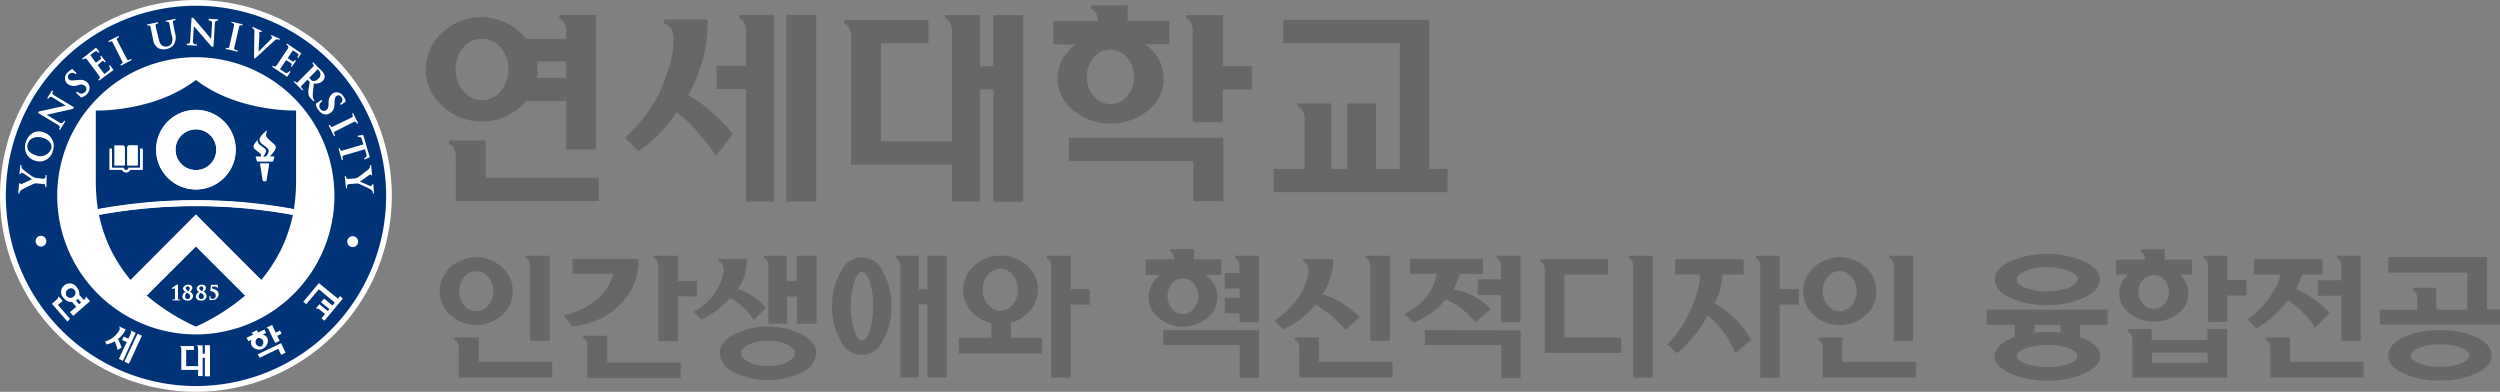 <svg xmlns="http://www.w3.org/2000/svg" viewBox="0 0 321.46 50.38"><rect x="0" y="0" width="321.46" height="50.38" fill="#808080" stroke="none"/><defs><style>.cls-1{fill:#fff;}.cls-2{fill:#003378;}.cls-3{fill:#686767;}</style></defs><g id="레이어_2" data-name="레이어 2"><g id="레이어_1-2" data-name="레이어 1"><path class="cls-1" d="M0,25.19A25.19,25.19,0,1,0,25.19,0,25.22,25.22,0,0,0,0,25.19Z"/><path class="cls-2" d="M.75,25.18A24.45,24.45,0,1,1,25.19,49.64,24.47,24.47,0,0,1,.75,25.18Z"/><path class="cls-1" d="M25.19,43A17.82,17.82,0,1,1,43,25.19,17.81,17.81,0,0,1,25.19,43Z"/><path class="cls-1" d="M4.58,31a.69.69,0,1,0,.69-.68A.69.69,0,0,0,4.58,31Z"/><path class="cls-1" d="M46.05,31.07a.7.7,0,1,1-.7-.7A.7.7,0,0,1,46.05,31.07Z"/><path class="cls-1" d="M5.57,17a1.7,1.7,0,0,0-1.32.07,2,2,0,0,0-.92,1.2,1.94,1.94,0,0,0,.07,1.49,1.85,1.85,0,0,0,1.09.9A1.77,1.77,0,0,0,6.8,19.41,1.85,1.85,0,0,0,5.57,17Zm1,2.14a1.48,1.48,0,0,1-2,.81c-1.16-.37-1.12-1.08-1-1.47a1.2,1.2,0,0,1,.59-.7,1.78,1.78,0,0,1,1.35-.05,1.58,1.58,0,0,1,1,.71A.94.94,0,0,1,6.58,19.13Z"/><path class="cls-1" d="M10.4,12.52l-.63-.61.12-.13.29.19a.6.6,0,0,0,.74-.14.52.52,0,0,0,.05-.75.85.85,0,0,0-.81-.17L9.9,11a1.41,1.41,0,0,1-1.29-.27,1,1,0,0,1,.1-1.43c.38-.39.6-.42.6-.42l.54.53-.13.14a.54.54,0,0,0-.36-.19.56.56,0,0,0-.48.19.44.44,0,0,0,0,.66c.13.13.28.18.77.1l.16,0c.71-.11,1.08,0,1.4.27a1,1,0,0,1,.29.91,1.29,1.29,0,0,1-.37.67A1.33,1.33,0,0,1,10.4,12.52Z"/><path class="cls-1" d="M40.61,13.34l.73-.5.1.15-.25.25a.61.61,0,0,0,0,.75.53.53,0,0,0,.72.2c.19-.13.31-.3.34-.75v-.27A1.44,1.44,0,0,1,42.79,12a1,1,0,0,1,1.37.4,1.21,1.21,0,0,1,.29.67l-.63.43-.11-.16A.55.55,0,0,0,44,13a.53.53,0,0,0-.09-.5.44.44,0,0,0-.64-.17c-.14.1-.22.24-.25.74v.16c0,.71-.19,1.06-.56,1.31a1,1,0,0,1-.94.1,1.46,1.46,0,0,1-.58-.51A1.32,1.32,0,0,1,40.61,13.34Z"/><path class="cls-1" d="M13.09,7.91c.18-.14.23-.08.38.12l.13-.1L13,7.16l-.13.1c.14.2.19.26,0,.4l-.55.41-.71-1,.54-.4c.25-.19.36-.06.5.13l.14-.1-.44-.58L10.56,7.54l.09.13c.13-.09.36-.29.55,0l1.53,2.05c.23.3.11.35-.1.51l.11.14L14.6,9l-.47-.63-.13.1c.2.28.17.46,0,.6l-.59.44-.85-1.14h0Z"/><path class="cls-1" d="M37.39,8.11c.19.13.15.19,0,.4l.13.09.54-.8-.14-.09c-.14.2-.18.27-.38.14L37,7.47l.66-1,.55.37c.26.18.18.33,0,.52l.13.1.4-.61L36.9,5.6l-.09.13c.12.09.39.24.21.51L35.6,8.36c-.21.31-.3.22-.52.08l-.1.14,1.94,1.3.43-.65-.14-.1c-.19.29-.37.31-.57.18L36,8.91l.79-1.18h0Z"/><path class="cls-1" d="M15.05,5.15c-.1-.2,0-.25.25-.38l-.08-.15-1.29.66.08.15s.32-.24.46,0L15.72,7.9c.11.2,0,.26-.24.39l.07.15,1.39-.72-.07-.14c-.21.11-.44.26-.56,0Z"/><path class="cls-1" d="M22.52,4.3l-.29-1.42c0-.22.07-.25.34-.3l0-.16-1.24.24,0,.16s.38-.13.43.16c0,0,.3,1.49.3,1.49a1.5,1.5,0,0,1,0,1.14.85.85,0,0,1-.55.36.82.82,0,0,1-.58-.07c-.2-.11-.41-.31-.55-1L20,3.32c0-.22.06-.25.34-.3l0-.17-1.42.29,0,.16s.38-.13.44.15c0,.07.32,1.59.32,1.59a1.56,1.56,0,0,0,.65,1.14,1.58,1.58,0,0,0,1.09.12,1.49,1.49,0,0,0,.9-.53A1.81,1.81,0,0,0,22.52,4.3Z"/><path class="cls-1" d="M30.75,3.42c.05-.22.16-.2.43-.14l0-.16-1.41-.33,0,.16s.4,0,.33.32S29.49,6,29.49,6c-.06.22-.17.2-.45.14l0,.16,1.52.35,0-.16c-.23-.05-.5-.08-.44-.34Z"/><path class="cls-1" d="M45.52,15.67c.2-.1.26,0,.38.25l.15-.07-.64-1.3-.15.07s.23.33,0,.46l-2.47,1.21c-.2.1-.26,0-.38-.25l-.15.07.69,1.41.14-.08c-.1-.21-.25-.44,0-.55Z"/><path class="cls-1" d="M46.7,17.35l-.72.1.05.18c.24,0,.41-.05.5.26,0,.05,0,.16.2.67l-2.72.8c-.22.06-.26-.05-.33-.32l-.16.05.44,1.5.15-.05c-.06-.22-.17-.47.09-.55l2.72-.8c.15.5.18.61.2.66.09.31-.07.39-.29.49l.06.18.66-.3Z"/><path class="cls-1" d="M41.74,9.7A1.52,1.52,0,0,0,41.26,9l-1-1-.11.12s.32.24.12.45-1.94,1.95-1.94,1.95c-.16.17-.25.09-.45-.11l-.11.12,1.11,1.09.11-.11c-.17-.16-.38-.33-.19-.52l.73-.74.3.29-.13.79a2.34,2.34,0,0,0,0,.94,1.09,1.09,0,0,0,.3.43l.34.33.1-.11-.08-.1a.92.92,0,0,1-.14-.56c0-.34.06-.77.12-1.31,0,0,0-.17,0-.22a1.3,1.3,0,0,0,1.15-.32A.8.8,0,0,0,41.74,9.7Zm-.82.43a.8.8,0,0,1-.65.29.47.47,0,0,1-.27-.17L39.77,10l1.08-1.09.15.16A.7.7,0,0,1,40.92,10.13Z"/><path class="cls-1" d="M4.76,22.89a1,1,0,0,1-.44-.1,15.25,15.25,0,0,1-1.36-1,.63.63,0,0,1-.19-.25.5.5,0,0,1,0-.19.68.68,0,0,0,0-.12l-.16,0-.11,1.16.17,0s0-.09,0-.12,0-.06.08-.06A.73.73,0,0,1,3,22.3c.06,0,1.12.75,1.12.75s-1.25.58-1.36.62l-.14,0a0,0,0,0,1,0,0v0s0-.11,0-.11l-.16,0-.12,1.32h.16a.66.66,0,0,1,.08-.28,1.07,1.07,0,0,1,.35-.28c.26-.14,1.31-.65,1.38-.68a1,1,0,0,1,.48-.05l.76.07c.3,0,.29.18.27.41l.15,0L6,22.51l-.15,0c0,.26,0,.5-.36.47Z"/><path class="cls-1" d="M45.66,23.62a1,1,0,0,1,.44,0,15.06,15.06,0,0,1,1.53.72.74.74,0,0,1,.24.21.35.35,0,0,1,.06.18s0,.13,0,.13l.16,0L48,23.7h-.17s0,.09,0,.12a.06.06,0,0,1-.07.07.48.48,0,0,1-.22,0l-1.25-.54s1.12-.8,1.22-.86a.38.38,0,0,1,.13-.06,0,0,0,0,1,.05,0v0a.59.59,0,0,1,0,.11h.16l-.13-1.31h-.16a.58.58,0,0,1,0,.3.92.92,0,0,1-.29.33c-.22.19-1.16.9-1.22.93a1.07,1.07,0,0,1-.46.15l-.76.07c-.3,0-.32-.13-.34-.36l-.16,0,.16,1.55.14,0c0-.26-.07-.5.27-.53Z"/><path class="cls-1" d="M9.51,13.79,9.39,14,6,14.76l1.66,1c.36.22.47-.06.6-.25l.14.09-.69,1.11-.14-.08c.11-.18.24-.35-.1-.56L4.89,14.52,5,14.33l3.45-.75L6.73,12.51c-.3-.19-.44.06-.53.21l-.14-.08.63-1,.15.09c-.11.16-.22.31.08.5Z"/><path class="cls-1" d="M27.45,6h-.24L24.93,3.36l-.12,1.95c0,.42.27.39.51.4l0,.17L24,5.8V5.63c.21,0,.42,0,.45-.34s.18-3,.18-3h.22L27.15,5s.1-1.66.12-2-.26-.36-.44-.37V2.42l1.21.07v.17c-.2,0-.38,0-.41.32S27.45,6,27.45,6Z"/><path class="cls-1" d="M35.9,5.13,36,5,34.89,4.5l-.07.15.12.06c.05,0,.08,0,.07.09a1,1,0,0,1-.13.2l-1,1-.63.63c0-.09.06-1.35.09-1.91l0-.48a.21.21,0,0,1,0-.13.11.11,0,0,1,.11,0l.12,0L33.71,4l-1.23-.54-.06.15a.62.62,0,0,1,.23.16.69.69,0,0,1,.06.38l-.05,3.3.14.07,1.87-1.73.67-.61a.48.48,0,0,1,.45-.09Z"/><path class="cls-1" d="M26.34,44.4v1.08h-.28V44.4h-.74v.08h0c.08,0,.15.13.15.26v2.34H23.94V45h1V44.5H23.17v.08h0c.07,0,.14.13.14.26v2.73h2.16v.79h.59V46h.28v2.39H27v-4h-.64Z"/><path class="cls-1" d="M43.47,38.42,41,36.4h0l-2,2.4.38.31L41,37.2l2.05,1.71-.31.37-1.07-.89-.39.47,1.08.89-.21.25-1.08-.89-.45.54.07.06h0c0-.06.19,0,.29,0l.81.67-.46.55.39.31,2.37-2.85s-.36-.29-.38-.32Z"/><path class="cls-1" d="M17.69,42.9,16,46.5l.58.27,1.66-3.6h0Z"/><path class="cls-1" d="M16.81,42.5a.3.3,0,0,1,0,.08h0c.06,0,.07.17,0,.3l-.31.66-.6-.27s-.19.41-.21.45l.6.27s-1,2.13-1,2.17l.51.24s1.64-3.57,1.65-3.61h0Z"/><path class="cls-1" d="M15.16,43.61l0,0h0a3.29,3.29,0,0,0,1-1.25h0l-.83-.39,0,.08h0s.17.13,0,.42h0a3,3,0,0,1-1.8,1.43s.14.36.15.38h0a3.06,3.06,0,0,0,1.06-.39h0v0A3.84,3.84,0,0,1,15.11,45l.52-.3A5.06,5.06,0,0,0,15.16,43.61Z"/><path class="cls-1" d="M33.39,46l2.39-1.15s.35.74.37.77l.57-.27-.58-1.22-3,1.43S33.37,46,33.39,46Z"/><path class="cls-1" d="M35,41.78l-.7.33a.26.26,0,0,0,0,.08h0c.07,0,.19.05.24.17l.84,1.74.57-.27-.31-.65.56-.27s-.17-.37-.19-.41l-.56.28S35,41.81,35,41.78Z"/><path class="cls-1" d="M32.4,44.51a1.14,1.14,0,0,0,2-1,.93.93,0,0,0-.62-.49l.43-.21s-.2-.41-.21-.44l-.81.38-.14-.3h0l-.7.34,0,.08h0c.06,0,.16,0,.22.15l0,0-.86.41s.2.41.22.44l.38-.18A1,1,0,0,0,32.4,44.51Zm1.27,0a.57.57,0,0,1-.75-.28.56.56,0,0,1,.25-.76.58.58,0,0,1,.5,1Z"/><path class="cls-1" d="M8.06,38.69h0l-.52-.58-.06.06h0s0,.19-.1.27l-.71.62,2,2.29L9,41,7.46,39.21Z"/><path class="cls-1" d="M9.26,38.83l.54.62L9,40.13l.42.48,2.16-1.89-.52-.59-.06.06h0c.05.06,0,.19-.11.28l-.11.1-.59-.67a1.18,1.18,0,0,0-.3-.93A1.1,1.1,0,1,0,8.26,38.4,1.2,1.2,0,0,0,9.26,38.83Zm1.17.07-.26.22-.4-.46.1-.08a.73.73,0,0,0,.14-.16ZM8.7,37.24a.59.59,0,1,1,.77.89.59.59,0,1,1-.77-.89Z"/><path class="cls-2" d="M25.19,16.63a2.62,2.62,0,1,0,2.62,2.62A2.62,2.62,0,0,0,25.19,16.63Z"/><path class="cls-2" d="M18.86,38a26.85,26.85,0,0,0,6.33,4,26.65,26.65,0,0,0,6.33-4L25.19,31.7Z"/><path class="cls-2" d="M38.07,23V14.21s-7.45.24-12.88-3.93c-5.42,4.17-12.87,3.93-12.87,3.93V23a24.5,24.5,0,0,0,.27,3.93,69.6,69.6,0,0,1,25.2,0A23.88,23.88,0,0,0,38.07,23ZM25.19,24.36a5.11,5.11,0,1,1,5.12-5.11A5.11,5.11,0,0,1,25.19,24.36Z"/><path class="cls-2" d="M12.72,27.61c.06.27.12.54.19.81A18.75,18.75,0,0,0,16.8,36l8.39-8.41L33.58,36a18.75,18.75,0,0,0,3.89-7.55c.07-.27.13-.54.19-.81a69.37,69.37,0,0,0-24.94,0Z"/><path class="cls-1" d="M16.45,21.29h1.2a.07.07,0,0,0,.08-.07V18.75a.08.08,0,0,0-.08-.08h-1a.31.31,0,0,0-.31.31v2.24A.08.08,0,0,0,16.45,21.29Z"/><path class="cls-1" d="M14.78,21.29H16a.07.07,0,0,0,.07-.07V19a.3.3,0,0,0-.3-.31h-1a.08.08,0,0,0-.07.08v2.47A.07.07,0,0,0,14.78,21.29Z"/><path class="cls-1" d="M18.29,19.1H18v2.46H16.51v0a.29.29,0,0,1-.58,0v0H14.4V19.1h-.25a.08.08,0,0,0-.08.08v2.6a.07.07,0,0,0,.08.07h1.52a.62.62,0,0,0,.55.33.6.6,0,0,0,.54-.33h1.53a.08.08,0,0,0,.08-.07v-2.6A.09.09,0,0,0,18.29,19.1Z"/><path class="cls-1" d="M34.53,21h-1a.08.08,0,0,0-.09.09l.33,2.08a.17.17,0,0,0,.17.15h.17a.17.17,0,0,0,.17-.15l.33-2.08C34.63,21.06,34.59,21,34.53,21Z"/><path class="cls-1" d="M34.68,20.11c.25-.22.85-.88.79-1.24s-1.18-1-1.25-1.41a1.21,1.21,0,0,1,.15-.67s0-.05-.07,0-.93.7-.93,1.17a.84.84,0,0,0,.35.57,6.15,6.15,0,0,1,.6.47.7.7,0,0,1,.21.29c.09.25-.17.65-.33.84h-.36a1.71,1.71,0,0,0,.37-.64c.14-.56-1.25-.7-1.05-1.54h0s0-.05,0,0-.56.53-.56.9.64.61.94,1a.29.29,0,0,1,0,.27h-.57s-.14,0-.08.12l.15.48a.13.13,0,0,0,.12.06H35c.1,0,.12-.06.12-.06l.16-.49c0-.12-.09-.11-.09-.11Z"/><path class="cls-1" d="M22.69,36.63l-.58.39a.06.06,0,0,0,0,.06s0,.06.05.06h.05l.08,0a.75.75,0,0,1,.2-.08v1.34c0,.08,0,.1-.07.11h-.19a.07.07,0,0,0-.06.07s0,.05.08.05h.85c.07,0,.08,0,.08-.05a.07.07,0,0,0-.06-.07h-.16c-.05,0-.07,0-.07-.11V36.68c0-.08,0-.09-.06-.09Z"/><path class="cls-1" d="M23.8,38.09a.51.51,0,0,1,.26-.44c.21.12.39.23.39.45a.32.32,0,0,1-.32.35A.33.33,0,0,1,23.8,38.09Zm-.26-1a.54.54,0,0,0,.33.46.65.65,0,0,0-.43.57h0c0,.33.27.53.67.53a.63.63,0,0,0,.71-.6.67.67,0,0,0-.42-.56.55.55,0,0,0,.33-.47c0-.26-.22-.42-.55-.42S23.54,36.88,23.54,37.08Zm.34,0a.25.25,0,0,1,.27-.26.24.24,0,0,1,.24.27.36.36,0,0,1-.21.34C24,37.25,23.88,37.16,23.88,37Z"/><path class="cls-1" d="M25.55,38.09a.51.51,0,0,1,.26-.44c.21.12.39.23.39.45a.32.32,0,0,1-.32.35A.34.34,0,0,1,25.55,38.09Zm-.26-1a.52.52,0,0,0,.33.46.65.65,0,0,0-.43.57c0,.33.26.53.67.53a.63.63,0,0,0,.71-.6.68.68,0,0,0-.42-.56.54.54,0,0,0,.33-.47c0-.26-.22-.42-.56-.42S25.29,36.88,25.29,37.08Zm.33,0a.26.26,0,0,1,.28-.26.24.24,0,0,1,.24.27.36.36,0,0,1-.21.34C25.71,37.25,25.62,37.16,25.62,37Z"/><path class="cls-1" d="M28,36.62H27.2c-.07,0-.08,0-.08.06l-.07.67a.08.08,0,0,0,.08.09c.17,0,.61.17.61.57a.38.38,0,0,1-.38.42c-.21,0-.31-.1-.31-.3s0-.08-.06-.08-.06.06-.06.07v.33s0,.1.06.13h0a.62.62,0,0,0,.25,0,.78.78,0,0,0,.87-.75c0-.43-.43-.66-.84-.73,0,0,0-.2,0-.25h.43c.18,0,.18.06.18.11a.05.05,0,0,0,.06.06A.06.06,0,0,0,28,37l0-.33s0-.09-.06-.09Z"/><path class="cls-1" d="M16.8,36A21.13,21.13,0,0,0,18.86,38l6.33-6.34L31.52,38A20.07,20.07,0,0,0,33.58,36l-8.39-8.41Z"/><path class="cls-1" d="M25.19,25.73a69.64,69.64,0,0,0-12.6,1.15c0,.24.09.48.13.73a69.37,69.37,0,0,1,24.94,0c.05-.25.09-.49.13-.73A69.64,69.64,0,0,0,25.19,25.73Z"/><path class="cls-1" d="M30.31,19.25a5.12,5.12,0,1,0-5.12,5.11A5.11,5.11,0,0,0,30.31,19.25Zm-5.12,2.62a2.62,2.62,0,1,1,2.62-2.62A2.62,2.62,0,0,1,25.19,21.87Z"/><path class="cls-3" d="M65.19,14.89a7.33,7.33,0,0,1-3.24.72,7.18,7.18,0,0,1-5.07-2,6.15,6.15,0,0,1-2.12-4.72A6.2,6.2,0,0,1,56.88,4.2a7.18,7.18,0,0,1,5.07-2A7.5,7.5,0,0,1,65.2,3a6.59,6.59,0,0,1,2.44,2H72.8V4a2.11,2.11,0,0,0-.28-1.07c-.18-.32-.38-.48-.59-.48h0V1.91h4.72v17.3H72.8V13H67.64A7.27,7.27,0,0,1,65.19,14.89Zm-2.73,3.16v4.8H77v3H58.61V20.14a2.27,2.27,0,0,0-.26-1.08c-.17-.31-.37-.47-.61-.47v-.54ZM59.59,6.11a4.23,4.23,0,0,0-1,2.8,4.17,4.17,0,0,0,1,2.8A3,3,0,0,0,62,12.87a3,3,0,0,0,2.37-1.16,4.13,4.13,0,0,0,1-2.8,4.19,4.19,0,0,0-1-2.8A3,3,0,0,0,62,5,3,3,0,0,0,59.59,6.11ZM72.8,10V7.9H69a1.79,1.79,0,0,1,.11.51,4.41,4.41,0,0,1,0,.52,4.45,4.45,0,0,1,0,.53A2,2,0,0,1,69,10Z"/><path class="cls-3" d="M89.88,13.1a12.63,12.63,0,0,1,1.28,1c.63.53,1.21,1.06,1.73,1.59a12,12,0,0,1,1.33,1.56l-2.14,2.82a20.76,20.76,0,0,0-1.39-1.9c-.59-.74-1.13-1.36-1.6-1.87-.3-.32-.63-.64-1-1A11.34,11.34,0,0,0,87,14.47a22.93,22.93,0,0,1-2.21,2.71,14.48,14.48,0,0,1-2.72,2.25l-1.71-1.71a22,22,0,0,0,2.68-2.95,15.37,15.37,0,0,0,2.12-3.67c.38-.95.7-1.91,1-2.86a11.44,11.44,0,0,0,.43-2.91,2.55,2.55,0,0,0-.39-1.75,1.35,1.35,0,0,0-.8-.53V2.51H91A19.2,19.2,0,0,1,90.26,8a20.44,20.44,0,0,1-1.79,4.27A14.49,14.49,0,0,1,89.88,13.1ZM99.54,1.91v24H95.93V11.46h-3.8v-3h3.8V4a2.26,2.26,0,0,0-.26-1.1c-.17-.32-.37-.48-.61-.48V1.91Zm5.42,0v24h-3.85V1.91Z"/><path class="cls-3" d="M109.43,21.17V4.65a2.29,2.29,0,0,0-.25-1.1c-.18-.31-.38-.47-.61-.47V2.56h10.82v3h-6.11V18.18h9.14V4.05a2.21,2.21,0,0,0-.27-1.1c-.18-.31-.38-.47-.59-.47V1.94H126V8.53h1.74V1.94h3.82v24h-3.82V11.48H126V25.91h-3.58V21.17Z"/><path class="cls-3" d="M135.44,5.71v-3h5.72V2.56a2.21,2.21,0,0,0-.29-.95c-.17-.27-.35-.4-.55-.4h0V.69H145v2h5.37v3h-3.14A5.56,5.56,0,0,1,149,7.63a5,5,0,0,1,.63,2.44,5.25,5.25,0,0,1-2,4.13,7.67,7.67,0,0,1-9.63,0,5.27,5.27,0,0,1-2-4.13,5,5,0,0,1,.62-2.44,6,6,0,0,1,1.68-1.92Zm21.86,12v8.16h-3.85V20.73h-16v-3ZM140.63,7.39a3.75,3.75,0,0,0-.88,2.49,3.79,3.79,0,0,0,.88,2.49,2.72,2.72,0,0,0,2.13,1,2.75,2.75,0,0,0,2.16-1,3.74,3.74,0,0,0,.88-2.49,3.7,3.7,0,0,0-.88-2.49,2.73,2.73,0,0,0-2.16-1A2.71,2.71,0,0,0,140.63,7.39Zm16.62-5.45V8.5H161v3h-3.77v4.23h-3.86V4a2.26,2.26,0,0,0-.25-1.1c-.18-.32-.38-.48-.61-.48V1.94Z"/><path class="cls-3" d="M180,5.54H165v-3H183.8V21.71h2.33v3H163.76v-3h4V15.39a2.18,2.18,0,0,0-.26-1.1c-.17-.32-.37-.47-.61-.47V13.3h4.29v8.41h2.06V13.3h3.69v8.41H180Z"/><path class="cls-3" d="M57.92,40.53a4,4,0,0,1-1.38-3.08,4.08,4.08,0,0,1,1.38-3.09,4.95,4.95,0,0,1,6.64,0,4.08,4.08,0,0,1,1.38,3.09,4,4,0,0,1-1.38,3.08,4.95,4.95,0,0,1-6.64,0Zm3.65,2.87v3.14H71v2h-12V44.77a1.35,1.35,0,0,0-.17-.7c-.11-.21-.24-.31-.39-.31V43.4Zm-1.88-7.79a2.94,2.94,0,0,0,0,3.66,2,2,0,0,0,3.09,0,2.9,2.9,0,0,0,0-3.66,2,2,0,0,0-3.09,0Zm11,8.22H68.17V34.26a1.46,1.46,0,0,0-.16-.71.45.45,0,0,0-.4-.31v-.36h3.08Z"/><path class="cls-3" d="M82.11,33.29a7.87,7.87,0,0,1-.85,3.78,8.65,8.65,0,0,1-2.11,2.63,9.17,9.17,0,0,1-2.87,1.66,10.3,10.3,0,0,1-2.7.61l-1.1-1.42a12.63,12.63,0,0,0,2.46-.88,8.92,8.92,0,0,0,1.86-1.21,6.58,6.58,0,0,0,1.34-1.53,5.72,5.72,0,0,0,.7-1.71H73.61V33.29ZM75.43,43.86a.56.56,0,0,0-.44-.33v-.36h3.08v3.44h9.46v2h-12V44.38A1.37,1.37,0,0,0,75.43,43.86Zm11.73-5.77v5.77H84.64v-9.6a1.46,1.46,0,0,0-.16-.71.45.45,0,0,0-.4-.31v-.36h3.08v3.24h2.46v2Z"/><path class="cls-3" d="M95.66,37.47c.25.11.49.22.73.35a9,9,0,0,1,1.13.77,5.32,5.32,0,0,1,.94,1l-1.53,1.57a8.26,8.26,0,0,0-.73-1,7.94,7.94,0,0,0-1-.95,6.69,6.69,0,0,0-.62-.48,4.76,4.76,0,0,0-.69-.4h0s0,0,0,0a17.31,17.31,0,0,1-2,1.77,9.18,9.18,0,0,1-1.7,1l-1-1A11.44,11.44,0,0,0,90.75,39a9.13,9.13,0,0,0,1.1-1.24,8.87,8.87,0,0,0,.75-1.29A5,5,0,0,0,93,35.1a1.65,1.65,0,0,0-.08-1,.93.93,0,0,0-.5-.46v-.36H96a6,6,0,0,1-.26,2.15,6.63,6.63,0,0,1-.87,1.77A6.55,6.55,0,0,1,95.66,37.47ZM103.14,43c1.21.68,1.82,1.48,1.82,2.43a2.91,2.91,0,0,1-1.82,2.43,10,10,0,0,1-8.78,0,2.91,2.91,0,0,1-1.82-2.43c0-.95.61-1.75,1.82-2.43a10,10,0,0,1,8.78,0Zm-1.92,3.56c.67-.33,1-.71,1-1.13s-.34-.8-1-1.13a5.59,5.59,0,0,0-2.48-.5,5.48,5.48,0,0,0-2.45.5c-.67.33-1,.7-1,1.13s.33.8,1,1.13a5.48,5.48,0,0,0,2.45.5A5.59,5.59,0,0,0,101.22,46.57ZM105,41.63h-2.52V38.14h-1.27v3.49H98.81V34.26a1.35,1.35,0,0,0-.16-.69.54.54,0,0,0-.4-.33v-.36h2.92v3.28h1.27V32.88H105Z"/><path class="cls-3" d="M113.5,34.94a8.33,8.33,0,0,1,1.13,4.43,8.31,8.31,0,0,1-1.13,4.43,2.91,2.91,0,0,1-5.4,0A8.31,8.31,0,0,1,107,39.37a8.33,8.33,0,0,1,1.12-4.43,2.9,2.9,0,0,1,5.4,0Zm-1.65,7.54a10.13,10.13,0,0,0,.42-3.11,10.17,10.17,0,0,0-.42-3.13c-.29-.86-.64-1.28-1-1.28s-.74.42-1,1.28a9.84,9.84,0,0,0-.44,3.13,9.79,9.79,0,0,0,.44,3.11c.29.86.63,1.29,1,1.29S111.56,43.34,111.85,42.48Zm9.9,6.06h-2.5V39.12h-1.13v9.42h-2.34V34.26a1.36,1.36,0,0,0-.18-.71c-.12-.21-.25-.31-.39-.31v-.36h2.91v4.31h1.13V32.88h2.5Z"/><path class="cls-3" d="M124.86,40a4,4,0,0,1-1-2.73,4.08,4.08,0,0,1,1.41-3.13,5.13,5.13,0,0,1,6.78,0,4.08,4.08,0,0,1,1.41,3.13,4,4,0,0,1-1,2.65A4.77,4.77,0,0,1,130,41.49v1.95h4v2H123.3v-2h4.17v-1.9A4.78,4.78,0,0,1,124.86,40Zm5.36-.85a2.78,2.78,0,0,0,.66-1.88,2.87,2.87,0,0,0-.66-1.92,2,2,0,0,0-3.2,0,2.88,2.88,0,0,0-.67,1.92,2.79,2.79,0,0,0,.67,1.88,2,2,0,0,0,3.2,0Zm7.45,0v9.4h-2.5V34.26a1.46,1.46,0,0,0-.17-.71.48.48,0,0,0-.41-.31v-.36h3.08v4.31h2.46v2Z"/><path class="cls-3" d="M147.3,35.35v-2H151v-.09a1.51,1.51,0,0,0-.2-.62.41.41,0,0,0-.35-.26h0v-.34h3.08v1.31h3.51v2H155a3.74,3.74,0,0,1,1.13,1.25,3.31,3.31,0,0,1,.41,1.6,3.44,3.44,0,0,1-1.31,2.69A4.74,4.74,0,0,1,152.08,42,4.68,4.68,0,0,1,149,40.89a3.44,3.44,0,0,1-1.31-2.69,3.2,3.2,0,0,1,.41-1.6,3.84,3.84,0,0,1,1.09-1.25Zm14.59,7.1v6.12H159.4V44.38h-9.83V42.45Zm-11.2-6a2.6,2.6,0,0,0,0,3.25,1.78,1.78,0,0,0,2.8,0,2.57,2.57,0,0,0,0-3.25,1.8,1.8,0,0,0-2.8,0Zm6.8.66v-2h1.89v-.85a1.46,1.46,0,0,0-.16-.71c-.11-.21-.24-.31-.41-.31v-.36h3.08v8.57h-2.51V40.29h-1.89v-2h1.89V37.1Z"/><path class="cls-3" d="M171.3,38.28a9.71,9.71,0,0,1,1.15.61,11.52,11.52,0,0,1,1.27.89,9.77,9.77,0,0,1,1.09,1L173,42.43a12.73,12.73,0,0,0-.93-1c-.34-.34-.69-.67-1.07-1s-.56-.44-.86-.64-.62-.41-1-.6a11.21,11.21,0,0,1-2,1.91,10.47,10.47,0,0,1-2.13,1.23l-1.15-1.12a9.92,9.92,0,0,0,1.73-1.35A11.15,11.15,0,0,0,167,38.2a8.63,8.63,0,0,0,.83-1.59,5.94,5.94,0,0,0,.39-1.53,1.66,1.66,0,0,0-.14-1,1,1,0,0,0-.5-.41v-.36h3.85a8,8,0,0,1-.36,2.41,9.23,9.23,0,0,1-1,2.14A8.22,8.22,0,0,1,171.3,38.28Zm-1.7,5.12v3.14h9.47v2h-12V44.77a1.45,1.45,0,0,0-.16-.7c-.12-.21-.25-.31-.4-.31V43.4Zm9.12.43H176.2V34.26a1.58,1.58,0,0,0-.15-.71.48.48,0,0,0-.41-.31v-.36h3.08Z"/><path class="cls-3" d="M188.09,37.49a9.85,9.85,0,0,1,1.22.51,9.23,9.23,0,0,1,1.37.83,4.93,4.93,0,0,1,1,.94l-2,1.67a7.18,7.18,0,0,0-.9-1,7.84,7.84,0,0,0-1.16-1,7.6,7.6,0,0,0-.82-.52c-.29-.15-.59-.29-.89-.41l-.14.15-.13.16a10.49,10.49,0,0,1-3.88,2.65l-1.15-1.1a9.79,9.79,0,0,0,1.78-1.17,7.61,7.61,0,0,0,1.29-1.39,6.68,6.68,0,0,0,.67-1.23,5.34,5.34,0,0,0,.35-1.36h-3.4V33.27h9.39v1.95h-3a6.54,6.54,0,0,1-.33,1,8.59,8.59,0,0,1-.48,1A10.2,10.2,0,0,1,188.09,37.49Zm7.45,5v6.12h-2.49V44.38h-9.83V42.45ZM190,37.91v-2h3V34.26a1.46,1.46,0,0,0-.16-.71c-.11-.21-.24-.31-.41-.31v-.36h3.08v8.57H193V37.91Z"/><path class="cls-3" d="M198.64,45.37V34.71a2,2,0,0,0-.13-.61c-.09-.27-.23-.4-.43-.4v-.36h8.69v1.95h-5.61v8.1h7.29v2ZM210,48.56V34.26a1.36,1.36,0,0,0-.17-.71.48.48,0,0,0-.41-.31v-.36h3.08V48.56Z"/><path class="cls-3" d="M221.18,37.2a10.07,10.07,0,0,1-.7,1.85,8.11,8.11,0,0,1,1.42.87,12.52,12.52,0,0,1,2.47,2.5,6,6,0,0,1,.75,1.32l-2,1.66a10.05,10.05,0,0,0-.6-1.26,13.27,13.27,0,0,0-.85-1.36c-.31-.42-.64-.83-1-1.22a7.76,7.76,0,0,0-1.08-1,15.77,15.77,0,0,1-.86,1.42c-.31.46-.64.9-1,1.31s-.67.78-1,1.15a13.17,13.17,0,0,1-1.09,1l-1.24-1.15a16.17,16.17,0,0,0,1.62-2,15.91,15.91,0,0,0,1.3-2.3,15.19,15.19,0,0,0,.91-2.39,10.26,10.26,0,0,0,.37-2.32H215.4V33.34h8.8v1.95h-2.69A11.72,11.72,0,0,1,221.18,37.2Zm7.66,1.95v9.42h-2.5V34.26a1.36,1.36,0,0,0-.17-.71.48.48,0,0,0-.41-.31v-.36h3.08v4.31h2.46v2Z"/><path class="cls-3" d="M233.25,40.53a4,4,0,0,1-1.38-3.08,4.08,4.08,0,0,1,1.38-3.09,4.95,4.95,0,0,1,6.64,0,4.08,4.08,0,0,1,1.38,3.09,4,4,0,0,1-1.38,3.08,4.95,4.95,0,0,1-6.64,0Zm3.65,2.87v3.14h9.47v2h-12V44.77a1.35,1.35,0,0,0-.17-.7c-.11-.21-.24-.31-.4-.31V43.4ZM235,35.61a2.94,2.94,0,0,0,0,3.66,2,2,0,0,0,1.54.75,2,2,0,0,0,1.55-.75,2.9,2.9,0,0,0,0-3.66,2,2,0,0,0-1.55-.76A1.93,1.93,0,0,0,235,35.61Zm11,8.22H243.5V34.26a1.46,1.46,0,0,0-.16-.71.45.45,0,0,0-.4-.31v-.36H246Z"/><path class="cls-3" d="M269.36,44.41a1.88,1.88,0,0,1,.69,1.38c0,.87-.67,1.6-2,2.22a11.46,11.46,0,0,1-4.81.92,11.24,11.24,0,0,1-4.77-.92c-1.32-.62-2-1.35-2-2.22a1.9,1.9,0,0,1,.71-1.4,5.82,5.82,0,0,1,1.89-1.06V41.76h-3.61V39.81H271v1.95h-3.53v1.61A5.24,5.24,0,0,1,269.36,44.41ZM268,33.61c1.31.65,2,1.43,2,2.34s-.66,1.69-2,2.33a12.05,12.05,0,0,1-9.52,0c-1.31-.64-2-1.42-2-2.33s.66-1.69,2-2.34a12.16,12.16,0,0,1,9.52,0Zm-7.52,1.25c-.77.31-1.15.67-1.15,1.09s.38.77,1.15,1.09A8.37,8.37,0,0,0,266,37c.76-.32,1.14-.68,1.14-1.09s-.38-.78-1.14-1.09a8.37,8.37,0,0,0-5.53,0ZM266,46.78c.75-.28,1.13-.61,1.13-1s-.38-.7-1.13-1a8.05,8.05,0,0,0-2.78-.42,8,8,0,0,0-2.75.42c-.75.28-1.13.61-1.13,1s.38.71,1.13,1a8.21,8.21,0,0,0,2.75.41A8.32,8.32,0,0,0,266,46.78Zm-1.06-5H261.6v1a6.94,6.94,0,0,1,.81-.08q.4,0,.84,0c.31,0,.6,0,.89,0a7,7,0,0,1,.83.09Z"/><path class="cls-3" d="M272.07,35.29V33.38h3.73v-.11a1.41,1.41,0,0,0-.19-.62c-.11-.17-.22-.26-.35-.26h0v-.34h3.08v1.33h3.51v1.91h-1.6a3.43,3.43,0,0,1,.85,1.1,3,3,0,0,1,.3,1.33,3.21,3.21,0,0,1-1.3,2.57,5.12,5.12,0,0,1-6.29,0,3.2,3.2,0,0,1-1.31-2.57,3,3,0,0,1,.3-1.33,3.67,3.67,0,0,1,.83-1.1Zm2.12,13.27V43.7A1.42,1.42,0,0,0,274,43c-.12-.21-.25-.31-.39-.31v-.38h3.06v1.38h7.17V42.31h2.54v6.25ZM275.54,36a2.28,2.28,0,0,0,0,3.06,1.84,1.84,0,0,0,2.79,0,2.34,2.34,0,0,0,0-3.06,1.88,1.88,0,0,0-2.79,0Zm8.32,9.35h-7.17v1.29h7.17ZM286.4,38v3.4h-2.48V34.26a1.46,1.46,0,0,0-.17-.71c-.12-.21-.25-.31-.42-.31v-.36h3.07V36h2.46v2Z"/><path class="cls-3" d="M295.67,36.25a4.46,4.46,0,0,1-.44.92,8.94,8.94,0,0,1,1.17.57,13.31,13.31,0,0,1,1.15.74,11.29,11.29,0,0,1,1.17.91,4.94,4.94,0,0,1,.82.88l-1.86,1.88a6.85,6.85,0,0,0-.64-.94,10.81,10.81,0,0,0-.92-1,12.62,12.62,0,0,0-.93-.87,11.52,11.52,0,0,0-1-.72,11.41,11.41,0,0,1-.83,1c-.3.33-.6.64-.92.93a11.25,11.25,0,0,1-1.19.95,10.1,10.1,0,0,1-1.18.72L289,41.07a9.51,9.51,0,0,0,1.23-1,9.91,9.91,0,0,0,1.33-1.47,12.34,12.34,0,0,0,1.08-1.69,6.39,6.39,0,0,0,.61-1.62h-3.42V33.34h8.8v1.95H296C295.87,35.65,295.77,36,295.67,36.25Zm-1.22,7.15v3.14h9.48v2h-12V44.77a1.45,1.45,0,0,0-.17-.7c-.11-.21-.25-.31-.4-.31V43.4Zm3.6-5.36v-2h3V34.26a1.46,1.46,0,0,0-.16-.71c-.11-.21-.24-.31-.41-.31v-.36h3.08V43.83h-2.51V38Z"/><path class="cls-3" d="M317.26,35.06H307.08v-2h12.7v6.72h1.68v1.94H306V39.83h4.82V38.39a1.53,1.53,0,0,0-.17-.72c-.12-.2-.25-.31-.39-.31V37h3v2.82h4Zm1.21,8.34c1.29.63,1.93,1.39,1.93,2.29s-.64,1.66-1.93,2.28a10.75,10.75,0,0,1-4.75.94A10.6,10.6,0,0,1,309,48c-1.27-.62-1.91-1.39-1.91-2.28S307.74,44,309,43.4a10.74,10.74,0,0,1,4.71-.94A10.9,10.9,0,0,1,318.47,43.4Zm-2,3.32c.72-.29,1.07-.63,1.07-1s-.35-.75-1.07-1a7.28,7.28,0,0,0-2.72-.43,7.16,7.16,0,0,0-2.68.43c-.72.29-1.07.64-1.07,1s.35.74,1.07,1a7.15,7.15,0,0,0,2.68.44A7.27,7.27,0,0,0,316.44,46.72Z"/></g></g></svg>